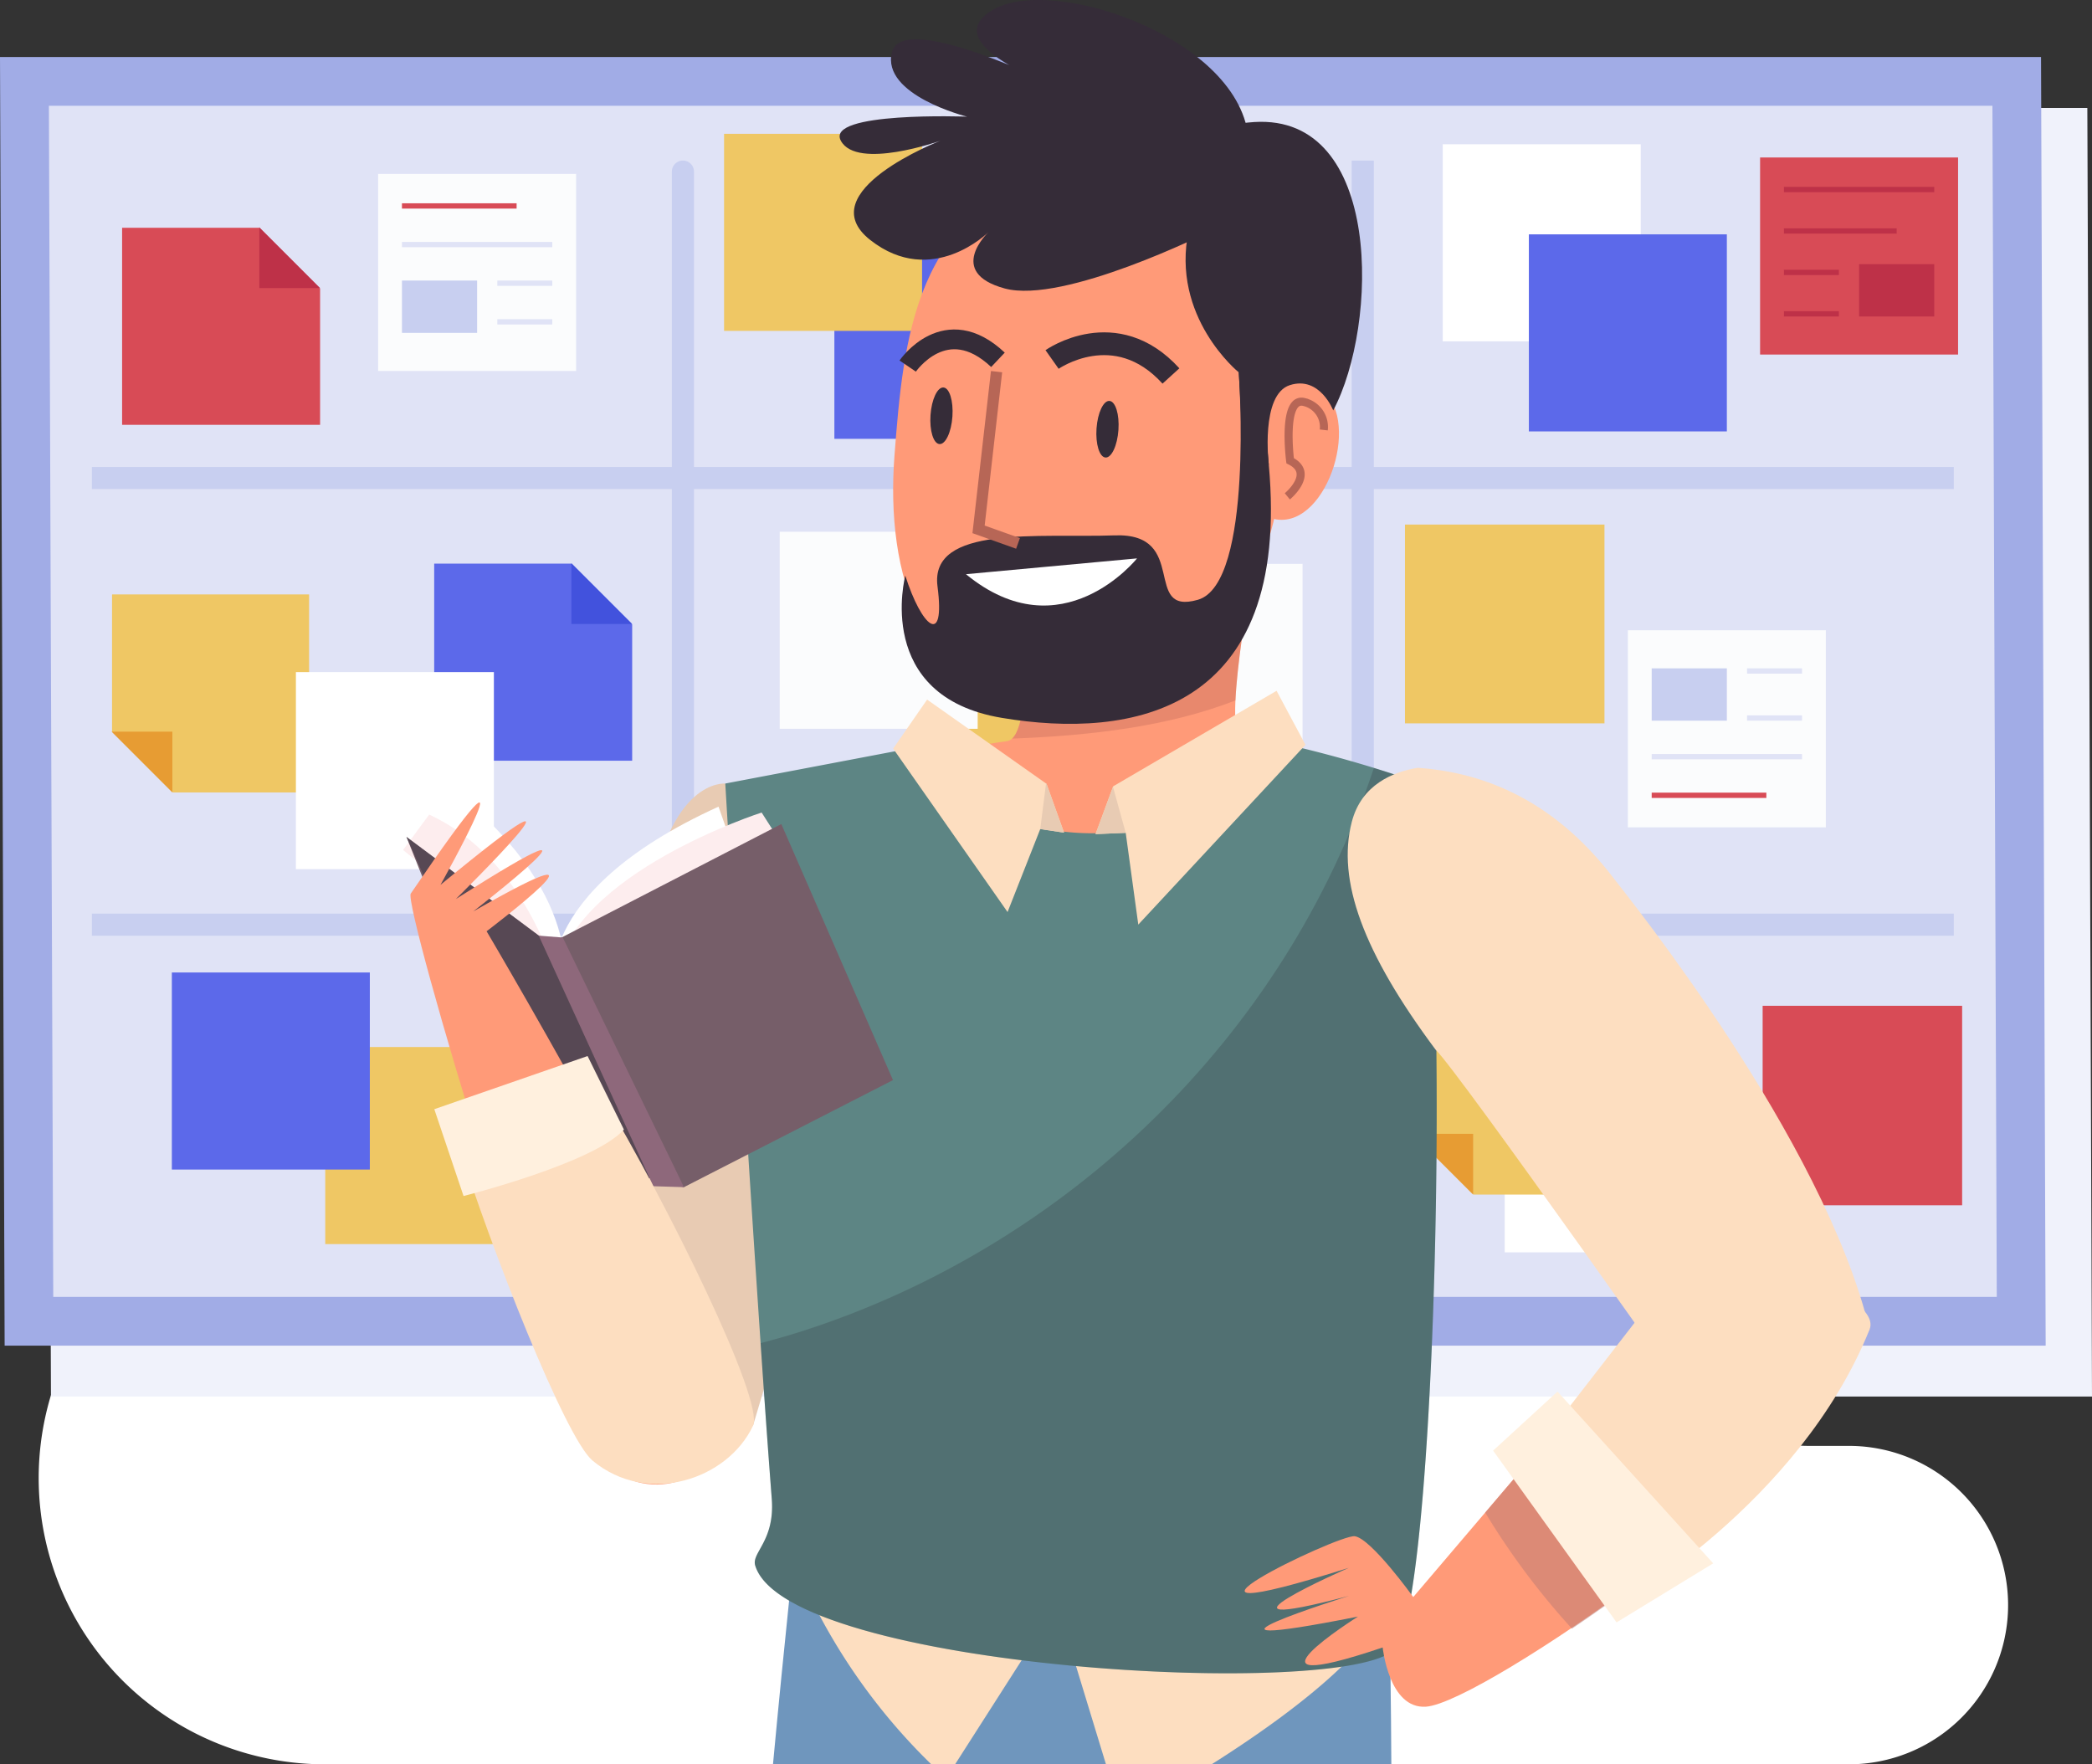 <svg xmlns="http://www.w3.org/2000/svg" width="498.349" height="420.28" viewBox="0 0 498.349 420.28">
  <rect x="0" y="0" width="498.349" height="420.28" fill="#333333" stroke="none"/>
  <g id="Grupo_7499" data-name="Grupo 7499" transform="translate(-332.561 -42.5)">
    <g id="Grupo_7457" data-name="Grupo 7457">
      <path id="Trazado_18497" data-name="Trazado 18497" d="M775.49,387.01c-.73-.05-1.46-.07-2.21-.08H763.3a37.782,37.782,0,0,1-32.89-19.42c-.31-.54-.6-1.1-.87-1.66a37.378,37.378,0,0,1-3.44-22.13v-.01a37.744,37.744,0,0,1,37.2-32h4.47c1.31,0,2.6-.07,3.88-.19a39.106,39.106,0,0,0-3.88-78.02H754.04a15.225,15.225,0,0,1,0-30.45h10.09a10.51,10.51,0,1,0,0-21.02H695.78a16.563,16.563,0,0,1-14.91-9.45,16.2,16.2,0,0,1-1.6-7.05v-.01a16.565,16.565,0,0,1,9.99-15.15,16.322,16.322,0,0,1,6.52-1.35h16.21a10.51,10.51,0,1,0,0-21.02H445.76a8.055,8.055,0,0,0,0,16.11h15.55a12.65,12.65,0,0,1,0,25.3H409.32a8.05,8.05,0,1,0,0,16.1h7.74a11.67,11.67,0,0,1,0,23.34H406.53a29.96,29.96,0,0,0-4.44,59.59,28.3,28.3,0,0,0,4.44.34h3.43c.13,0,.25,0,.38.01a28.292,28.292,0,0,1,11.15,2.41h.01a29.114,29.114,0,0,1,8.82,6.05,28.74,28.74,0,0,1,8.35,17.8c.08.84.12,1.7.12,2.56a28.679,28.679,0,0,1-.23,3.61,26.7,26.7,0,0,1-.97,4.57,27.949,27.949,0,0,1-2.84,6.47,28.4,28.4,0,0,1-3.17,4.36c-.41.46-.83.91-1.26,1.34-.38.38-.78.76-1.18,1.12a28.765,28.765,0,0,1-10.32,5.95,28.294,28.294,0,0,1-4.45,1.06c-.9.14-1.82.24-2.74.29-.55.03-1.11.05-1.67.05q-1.77,0-3.51.09a68.175,68.175,0,0,0,3.51,136.26H772.99a37.926,37.926,0,0,0,2.5-75.77ZM738.88,128a10.51,10.51,0,1,0,10.51,10.51A10.509,10.509,0,0,0,738.88,128ZM386.73,169.41a8.05,8.05,0,1,0,8.05,8.05A8.051,8.051,0,0,0,386.73,169.41Z" fill="#fff" fill-rule="evenodd"/>
    </g>
    <g id="Grupo_7477" data-name="Grupo 7477">
      <g id="Grupo_7461" data-name="Grupo 7461">
        <g id="Grupo_7458" data-name="Grupo 7458">
          <path id="Trazado_18498" data-name="Trazado 18498" d="M344.7,375.177H830.91L829.8,68.211H343.6Z" fill="#f0f2fb"/>
          <path id="Trazado_18499" data-name="Trazado 18499" d="M333.666,363.052H819.874L818.769,56.086H332.561Z" fill="#a1ace6"/>
          <path id="Trazado_18500" data-name="Trazado 18500" d="M345.245,351.439,344.209,67.7H807.191l1.036,283.74Z" fill="#e0e3f6"/>
        </g>
        <g id="Grupo_7459" data-name="Grupo 7459">
          <rect id="Rectángulo_1640" data-name="Rectángulo 1640" width="5.268" height="443.537" transform="translate(354.449 159.002) rotate(-90)" fill="#c8cff0"/>
          <rect id="Rectángulo_1641" data-name="Rectángulo 1641" width="5.268" height="443.537" transform="translate(354.449 265.404) rotate(-90)" fill="#c8cff0"/>
        </g>
        <g id="Grupo_7460" data-name="Grupo 7460">
          <path id="Trazado_18501" data-name="Trazado 18501" d="M495.247,338.39a2.636,2.636,0,0,1-2.637-2.631V83.379a2.634,2.634,0,0,1,5.268,0v252.38A2.631,2.631,0,0,1,495.247,338.39Z" fill="#c8cff0"/>
          <rect id="Rectángulo_1642" data-name="Rectángulo 1642" width="5.268" height="257.642" transform="translate(654.557 80.748)" fill="#c8cff0"/>
        </g>
      </g>
      <rect id="Rectángulo_1643" data-name="Rectángulo 1643" width="47.163" height="46.943" transform="translate(553.565 194.384)" fill="#efc764"/>
      <rect id="Rectángulo_1644" data-name="Rectángulo 1644" width="47.163" height="46.943" transform="translate(531.324 100.091)" fill="#5c69ea"/>
      <rect id="Rectángulo_1645" data-name="Rectángulo 1645" width="47.163" height="46.943" transform="translate(542.031 296.953)" fill="#5c69ea"/>
      <rect id="Rectángulo_1646" data-name="Rectángulo 1646" width="47.163" height="46.943" transform="translate(691.011 293.884)" fill="#fff"/>
      <rect id="Rectángulo_1647" data-name="Rectángulo 1647" width="47.163" height="46.943" transform="translate(676.248 76.866)" fill="#fff"/>
      <rect id="Rectángulo_1648" data-name="Rectángulo 1648" width="47.163" height="46.943" transform="translate(410.04 291.916)" fill="#efc764"/>
      <rect id="Rectángulo_1649" data-name="Rectángulo 1649" width="47.163" height="46.943" transform="translate(696.762 98.326)" fill="#5c69ea"/>
      <rect id="Rectángulo_1650" data-name="Rectángulo 1650" width="47.522" height="47.521" transform="translate(752.451 282.093)" fill="#d84b56"/>
      <rect id="Rectángulo_1651" data-name="Rectángulo 1651" width="47.163" height="46.943" transform="translate(518.296 169.168)" fill="#fbfcfd"/>
      <rect id="Rectángulo_1652" data-name="Rectángulo 1652" width="47.163" height="46.943" transform="translate(373.497 274.158)" fill="#5c69ea"/>
      <g id="Grupo_7462" data-name="Grupo 7462">
        <rect id="Rectángulo_1653" data-name="Rectángulo 1653" width="47.163" height="46.943" transform="translate(751.844 80.015)" fill="#d84b56"/>
        <rect id="Rectángulo_1654" data-name="Rectángulo 1654" width="13.091" height="1.263" transform="translate(757.521 116.623)" fill="#be3148"/>
        <rect id="Rectángulo_1655" data-name="Rectángulo 1655" width="13.091" height="1.263" transform="translate(757.521 106.754)" fill="#be3148"/>
        <rect id="Rectángulo_1656" data-name="Rectángulo 1656" width="17.905" height="12.465" transform="translate(775.426 105.421)" fill="#be3148"/>
        <rect id="Rectángulo_1657" data-name="Rectángulo 1657" width="26.857" height="1.263" transform="translate(757.521 96.885)" fill="#be3148"/>
        <rect id="Rectángulo_1658" data-name="Rectángulo 1658" width="35.81" height="1.263" transform="translate(757.521 87.016)" fill="#be3148"/>
      </g>
      <g id="Grupo_7463" data-name="Grupo 7463">
        <rect id="Rectángulo_1659" data-name="Rectángulo 1659" width="47.163" height="46.943" transform="translate(596.567 274.38)" fill="#d84b56"/>
        <rect id="Rectángulo_1660" data-name="Rectángulo 1660" width="13.091" height="1.263" transform="translate(602.244 310.988)" fill="#be3148"/>
        <rect id="Rectángulo_1661" data-name="Rectángulo 1661" width="13.091" height="1.263" transform="translate(602.244 301.119)" fill="#be3148"/>
        <rect id="Rectángulo_1662" data-name="Rectángulo 1662" width="17.905" height="12.465" transform="translate(620.149 299.786)" fill="#be3148"/>
        <rect id="Rectángulo_1663" data-name="Rectángulo 1663" width="26.858" height="1.263" transform="translate(602.244 291.25)" fill="#be3148"/>
        <rect id="Rectángulo_1664" data-name="Rectángulo 1664" width="35.81" height="1.263" transform="translate(602.244 281.381)" fill="#be3148"/>
      </g>
      <rect id="Rectángulo_1665" data-name="Rectángulo 1665" width="47.163" height="46.943" transform="translate(505.047 74.378)" fill="#efc764"/>
      <g id="Grupo_7464" data-name="Grupo 7464">
        <path id="Trazado_18502" data-name="Trazado 18502" d="M610.168,176.821l-14.48,14.48v32.463h47.163V176.821Z" fill="#fbfcfd"/>
        <path id="Trazado_18503" data-name="Trazado 18503" d="M610.168,191.191v-14.48l-14.48,14.48Z" fill="#c8cff0"/>
      </g>
      <g id="Grupo_7465" data-name="Grupo 7465">
        <path id="Trazado_18504" data-name="Trazado 18504" d="M394.332,96.76l14.48,14.479V143.7H361.648V96.76Z" fill="#d84b56"/>
        <path id="Trazado_18505" data-name="Trazado 18505" d="M394.332,111.13V96.65l14.48,14.48Z" fill="#be3148"/>
      </g>
      <g id="Grupo_7466" data-name="Grupo 7466">
        <path id="Trazado_18506" data-name="Trazado 18506" d="M359.25,216.788l14.48,14.48h32.464V184.1H359.25Z" fill="#efc764"/>
        <path id="Trazado_18507" data-name="Trazado 18507" d="M373.62,216.788H359.14l14.48,14.48Z" fill="#e79c33"/>
      </g>
      <g id="Grupo_7467" data-name="Grupo 7467">
        <path id="Trazado_18508" data-name="Trazado 18508" d="M669.117,312.59l14.48,14.48h32.464V279.907H669.117Z" fill="#efc764"/>
        <path id="Trazado_18509" data-name="Trazado 18509" d="M683.487,312.59h-14.48l14.48,14.48Z" fill="#e79c33"/>
      </g>
      <g id="Grupo_7468" data-name="Grupo 7468">
        <path id="Trazado_18510" data-name="Trazado 18510" d="M468.675,176.767l14.48,14.479V223.71H435.992V176.767Z" fill="#5c69ea"/>
        <path id="Trazado_18511" data-name="Trazado 18511" d="M468.675,191.137v-14.48l14.48,14.48Z" fill="#4252dd"/>
      </g>
      <rect id="Rectángulo_1666" data-name="Rectángulo 1666" width="47.163" height="46.943" transform="translate(403.049 202.601)" fill="#fff"/>
      <rect id="Rectángulo_1667" data-name="Rectángulo 1667" width="47.522" height="47.359" transform="translate(667.25 167.457)" fill="#efc764"/>
      <g id="Grupo_7470" data-name="Grupo 7470">
        <g id="Grupo_7469" data-name="Grupo 7469">
          <rect id="Rectángulo_1668" data-name="Rectángulo 1668" width="47.163" height="46.943" transform="translate(524.126 227.452)" fill="#fff"/>
          <rect id="Rectángulo_1669" data-name="Rectángulo 1669" width="18.631" height="1.263" transform="translate(546.982 264.06)" fill="#c8cff0"/>
          <rect id="Rectángulo_1670" data-name="Rectángulo 1670" width="18.631" height="1.263" transform="translate(546.982 254.191)" fill="#c8cff0"/>
          <path id="Trazado_18512" data-name="Trazado 18512" d="M535.834,252.858a6.033,6.033,0,0,1,6.044,6.03v.4a6.038,6.038,0,0,1-12.075,0v-.4A6.031,6.031,0,0,1,535.834,252.858Z" fill="#c8cff0"/>
          <rect id="Rectángulo_1671" data-name="Rectángulo 1671" width="35.81" height="1.263" transform="translate(529.803 244.322)" fill="#c8cff0"/>
          <rect id="Rectángulo_1672" data-name="Rectángulo 1672" width="35.81" height="1.263" transform="translate(529.803 234.453)" fill="#c8cff0"/>
        </g>
      </g>
      <g id="Grupo_7472" data-name="Grupo 7472">
        <g id="Grupo_7471" data-name="Grupo 7471">
          <path id="Trazado_18513" data-name="Trazado 18513" d="M569.854,125.888l14.48,14.48H616.8V93.2H569.854Z" fill="#fbfcfd"/>
          <path id="Trazado_18514" data-name="Trazado 18514" d="M584.224,125.888h-14.48l14.48,14.48Z" fill="#c8cff0"/>
        </g>
      </g>
      <g id="Grupo_7474" data-name="Grupo 7474">
        <g id="Grupo_7473" data-name="Grupo 7473">
          <rect id="Rectángulo_1673" data-name="Rectángulo 1673" width="47.163" height="46.943" transform="translate(720.344 192.639)" fill="#fbfcfd"/>
          <rect id="Rectángulo_1674" data-name="Rectángulo 1674" width="13.091" height="1.263" transform="translate(761.831 202.974) rotate(180)" fill="#e0e3f6"/>
          <rect id="Rectángulo_1675" data-name="Rectángulo 1675" width="13.091" height="1.263" transform="translate(748.739 212.913)" fill="#e0e3f6"/>
          <rect id="Rectángulo_1676" data-name="Rectángulo 1676" width="17.905" height="12.465" transform="translate(743.926 214.176) rotate(180)" fill="#c8cff0"/>
          <rect id="Rectángulo_1677" data-name="Rectángulo 1677" width="35.81" height="1.263" transform="translate(726.021 222.116)" fill="#e0e3f6"/>
          <rect id="Rectángulo_1678" data-name="Rectángulo 1678" width="27.316" height="1.263" transform="translate(726.021 231.318)" fill="#d84b56"/>
        </g>
      </g>
      <g id="Grupo_7476" data-name="Grupo 7476">
        <g id="Grupo_7475" data-name="Grupo 7475">
          <rect id="Rectángulo_1679" data-name="Rectángulo 1679" width="47.163" height="46.943" transform="translate(422.635 83.926)" fill="#fbfcfd"/>
          <rect id="Rectángulo_1680" data-name="Rectángulo 1680" width="13.091" height="1.263" transform="translate(451.03 118.534)" fill="#e0e3f6"/>
          <rect id="Rectángulo_1681" data-name="Rectángulo 1681" width="13.091" height="1.263" transform="translate(451.03 109.332)" fill="#e0e3f6"/>
          <rect id="Rectángulo_1682" data-name="Rectángulo 1682" width="17.905" height="12.465" transform="translate(446.216 121.797) rotate(180)" fill="#c8cff0"/>
          <rect id="Rectángulo_1683" data-name="Rectángulo 1683" width="35.81" height="1.263" transform="translate(428.311 100.129)" fill="#e0e3f6"/>
          <rect id="Rectángulo_1684" data-name="Rectángulo 1684" width="27.316" height="1.263" transform="translate(455.627 92.19) rotate(180)" fill="#d84b56"/>
        </g>
      </g>
    </g>
    <g id="Grupo_7498" data-name="Grupo 7498">
      <g id="Grupo_7483" data-name="Grupo 7483">
        <g id="Grupo_7481" data-name="Grupo 7481">
          <g id="Grupo_7478" data-name="Grupo 7478">
            <path id="Trazado_18515" data-name="Trazado 18515" d="M627.905,217.652c1.564,1.11,11.2,3.451,22.293,5.877-25.372,32.1-79.084,28.109-109.281.764,12.963-2.24,27.647-4.738,31.495-5.235,7.267-.937,3.3-39.839,3.3-39.839l56.154-5.624S623.941,214.84,627.905,217.652Z" fill="#ff9a78"/>
            <path id="Trazado_18516" data-name="Trazado 18516" d="M573.661,218.441c18.855-.685,37.36-2.908,53.2-9.086.6-12.83,5.005-35.76,5.005-35.76l-56.154,5.624S579.192,213.347,573.661,218.441Z" fill="#c66e5d" opacity="0.4"/>
          </g>
          <g id="Grupo_7479" data-name="Grupo 7479">
            <path id="Trazado_18517" data-name="Trazado 18517" d="M636.339,103.155s-15.912-28.133-50.918-19.743-37.659,39.979-39.781,67.618,5.909,58.27,38.461,57.207C608.507,207.44,650.13,197.918,636.339,103.155Z" fill="#ff9a78"/>
            <path id="Trazado_18518" data-name="Trazado 18518" d="M636.775,135.06s1.525-5.213,9.883-.186c10.6,6.376,2.363,33.17-9.994,31.37S636.775,135.06,636.775,135.06Z" fill="#ff9a78"/>
          </g>
          <g id="Grupo_7480" data-name="Grupo 7480">
            <path id="Trazado_18519" data-name="Trazado 18519" d="M631.337,71.57c-16.366,1.023-26.767,12.3-16.623,12.148-8.072,10.68,13.483,9.877,1.02,13.6-4.379,20.734,11.922,33.885,11.922,33.885l1.191,21.95,5.962.037s-2.065-16.716,5.046-18.958,10.3,6.035,10.3,6.035C660.935,120.009,662.027,69.652,631.337,71.57Z" fill="#352c38"/>
            <path id="Trazado_18520" data-name="Trazado 18520" d="M627.656,131.205s3.681,50.335-9.745,54.172-1.918-15.985-19.821-15.345-44.116-2.558-42.2,12.148-3.836,9.59-7.672-2.558c0,0-7.673,28.772,23.017,33.887s68.961-1.074,63.572-60.317.365-31.113.365-31.113Z" fill="#352c38"/>
            <path id="Trazado_18521" data-name="Trazado 18521" d="M620.468,97.784s-34.526,17.263-48.592,13.426-3.836-13.426-3.836-13.426S554.614,111.21,539.908,99.7s16.624-23.657,16.624-23.657-19.821,7.033-23.657,0,30.05-5.754,30.05-5.754-20.459-5.115-17.9-15.345,39.641,8.312,39.641,8.312-30.05-10.23-15.345-18.542,60.74,7.673,60.74,32.608S620.468,97.784,620.468,97.784Z" fill="#352c38"/>
          </g>
        </g>
        <g id="Grupo_7482" data-name="Grupo 7482">
          <path id="Trazado_18522" data-name="Trazado 18522" d="M583.182,128.133s15.071-10.638,28.317,3.928" fill="none" stroke="#352c38" stroke-miterlimit="10" stroke-width="5.428"/>
          <path id="Trazado_18523" data-name="Trazado 18523" d="M548.793,129.7s9.03-13.253,21.5-1.487" fill="none" stroke="#352c38" stroke-miterlimit="10" stroke-width="4.711"/>
          <path id="Trazado_18524" data-name="Trazado 18524" d="M569.958,131.031,565.67,168.6l9.4,3.349" fill="none" stroke="#b76656" stroke-miterlimit="10" stroke-width="2.685"/>
          <path id="Trazado_18525" data-name="Trazado 18525" d="M639.225,160.736s6.679-5.5.668-8.482c0,0-2-15.36,3.339-13.984a6.105,6.105,0,0,1,4.676,6.648" fill="none" stroke="#b76656" stroke-miterlimit="10" stroke-width="1.918"/>
          <path id="Trazado_18526" data-name="Trazado 18526" d="M562.668,179.279l40.751-3.763S585.493,198.05,562.668,179.279Z" fill="#fff"/>
        </g>
      </g>
      <g id="Grupo_7485" data-name="Grupo 7485">
        <g id="Grupo_7484" data-name="Grupo 7484">
          <path id="Trazado_18527" data-name="Trazado 18527" d="M554.41,462.78H516.7c1.39-14.91,2.7-28.03,3.84-38.99q.54-5.295,1.04-9.89c.12-1.12.23-2.21.35-3.26,1.61-15.1,2.63-23.58,2.63-23.58s125.31-82.59,136.67,1.17c.83,6.14,1.46,15.35,1.9,26.97.01.15.01.29.02.44.11,2.88.2,5.91.29,9.07q.15,5.49.27,11.52.045,2.97.1,6.08v.02c.09,6.45.15,13.29.19,20.45H554.41Z" fill="#6f96bd"/>
        </g>
      </g>
      <g id="Grupo_7497" data-name="Grupo 7497">
        <g id="Grupo_7489" data-name="Grupo 7489">
          <path id="Trazado_18528" data-name="Trazado 18528" d="M505.333,229.147s-13.7-1.253-18.013,29.437-10.549,108.372-10.549,108.372l35.163,15.181S530,321.881,531.916,314.688,505.333,229.147,505.333,229.147Z" fill="#e8cbb3"/>
          <path id="Trazado_18529" data-name="Trazado 18529" d="M554.41,462.78a143.335,143.335,0,0,1-26.64-35.51,124.555,124.555,0,0,1-6.19-13.37c-.78-2-1.14-3.13-1.14-3.13s.52-.05,1.49-.13c12.05-1.05,93.73-7.77,127.89-.55,6.31,1.33,11,3.14,13.33,5.55a5.18,5.18,0,0,1,1.61,4.27,16.614,16.614,0,0,1-1.32,4.8c-1.72,4.07-4.96,8.36-9.12,12.64l-.01.01c-.7.73-1.42,1.45-2.18,2.18-8.79,8.47-20.7,16.77-30.94,23.24H596.02l-7.13-23.39-4.47-14.67L575.93,438l-15.85,24.78Z" fill="#fddec0"/>
          <g id="Grupo_7486" data-name="Grupo 7486">
            <path id="Trazado_18530" data-name="Trazado 18530" d="M516.405,399.517c-3.882-49.859-11.072-170.37-11.072-170.37l46.881-8.912c10.682,11.75,18.09,18.734,34.286,20.429,20.083,2.1,41.7-5.858,50.705-21.232a294.925,294.925,0,0,1,31.293,8.8c10.127,3.193,7.433,194.711-3.6,207.022s-144.586,4.929-152.4-19.717C511.393,412.4,517.2,409.7,516.405,399.517Z" fill="#5d8584"/>
            <path id="Trazado_18531" data-name="Trazado 18531" d="M516.405,399.517c-.78-10.019-1.694-22.893-2.656-37.067,3.551-.927,7.095-1.934,10.621-3.081,61.891-20.142,114.117-69.252,135.469-133.932,2.974.937,5.511,1.8,8.659,2.8,10.127,3.193,7.433,194.711-3.6,207.022s-144.586,4.929-152.4-19.717C511.393,412.4,517.2,409.7,516.405,399.517Z" fill="#252028" opacity="0.2"/>
          </g>
          <g id="Grupo_7488" data-name="Grupo 7488">
            <path id="Trazado_18532" data-name="Trazado 18532" d="M545.328,220.83l27.25,38.928,7.786-19.764,5.672.85-4.175-11.63-28.448-20.063Z" fill="#fddec0"/>
            <path id="Trazado_18533" data-name="Trazado 18533" d="M593.539,241.193l4.192-11.379,38.928-22.758,6.887,12.876L603.72,262.753l-2.995-21.86Z" fill="#fddec0"/>
            <g id="Grupo_7487" data-name="Grupo 7487">
              <path id="Trazado_18534" data-name="Trazado 18534" d="M581.743,229.131l-1.379,10.863,5.672.85-4.175-11.63Z" fill="#e8cbb3"/>
              <path id="Trazado_18535" data-name="Trazado 18535" d="M593.539,241.193l7.187-.3-3.036-10.968Z" fill="#e8cbb3"/>
            </g>
          </g>
        </g>
        <g id="Grupo_7493" data-name="Grupo 7493">
          <g id="Grupo_7490" data-name="Grupo 7490">
            <path id="Trazado_18536" data-name="Trazado 18536" d="M466.58,279.455s6.853-22.345-25.486-48.291l-4.9,13.176Z" fill="#fff"/>
            <path id="Trazado_18537" data-name="Trazado 18537" d="M464.962,274.762S457.754,247.1,434.8,236.546l-6.224,8.424Z" fill="#fdedee"/>
            <path id="Trazado_18538" data-name="Trazado 18538" d="M464.506,278.633s-6.357-23.256,39.218-43.976l4.881,13.847Z" fill="#fff"/>
            <path id="Trazado_18539" data-name="Trazado 18539" d="M518.965,243.838l-4.971-7.78s-44.856,14.341-49.032,38.7Z" fill="#fdedee"/>
            <path id="Trazado_18540" data-name="Trazado 18540" d="M429.385,241.86l34.1,25.437,55.2-28.494,26.6,60.992-49.788,25.5-8.1-2.162-23.01,6.619Z" fill="#765e69"/>
            <path id="Trazado_18541" data-name="Trazado 18541" d="M429.385,241.86l34.1,25.437,32.019,58-8.1-2.162-19.621,5.2Z" fill="#433947" opacity="0.6"/>
            <path id="Trazado_18542" data-name="Trazado 18542" d="M460.9,265.384l5.726.452,28.877,59.46-7.31-.223Z" fill="#8e687b"/>
          </g>
          <g id="Grupo_7492" data-name="Grupo 7492">
            <path id="Trazado_18543" data-name="Trazado 18543" d="M430.4,255.375c-1.724,3.046,33.965,123.641,45.107,134.814s26.65,5.363,31.228-7.075-58.258-118.776-58.258-118.776,35.485-26.853-3.2-4.709c0,0,39.641-30.776-4.123-2.971,0,0,39.928-39.313-3.667-3.369C437.492,253.289,462.865,207.754,430.4,255.375Z" fill="#ff9a78"/>
            <g id="Grupo_7491" data-name="Grupo 7491">
              <path id="Trazado_18544" data-name="Trazado 18544" d="M475.8,302.944c15.825,26.408,38.91,73.3,36.139,79.193-6.011,12.781-25.078,19.23-38.23,8.291-6.474-5.385-24.22-50.55-31.938-75.26C453.279,311.536,464.636,307.492,475.8,302.944Z" fill="#fddec0"/>
              <path id="Trazado_18545" data-name="Trazado 18545" d="M442.984,327.407s31.025-7.809,38.2-15.829l-8.653-17.517-36.512,12.663Z" fill="#fff0de"/>
            </g>
          </g>
        </g>
        <g id="Grupo_7496" data-name="Grupo 7496">
          <g id="Grupo_7494" data-name="Grupo 7494">
            <path id="Trazado_18546" data-name="Trazado 18546" d="M729.871,355.176l-5.073,2.473-55.576,65.29s-10.006-13.928-13.926-14.488-56.107,24.751-1.415,7.521c0,0-38.573,16.884.073,6.681,0,0-46.743,14.6,2.1,4.938,0,0-31.926,20.108,5.884,7.356,0,0,1.471,14.711,10.31,14.108,13.773-.939,93.334-57.45,90.107-69.511S729.871,355.176,729.871,355.176Z" fill="#ff9a78"/>
            <path id="Trazado_18547" data-name="Trazado 18547" d="M686.357,402.809l38.441-45.16,5.073-2.473s29.253,12.307,32.48,24.368c2.033,7.6-28.786,33.036-55.321,50.931A176.446,176.446,0,0,1,686.357,402.809Z" fill="#ba7b75" opacity="0.5"/>
          </g>
          <g id="Grupo_7495" data-name="Grupo 7495">
            <path id="Trazado_18548" data-name="Trazado 18548" d="M723.736,333.075s58.55,15.315,54.181,26.145c-16.789,41.623-60.036,65.758-60.036,65.758l-24.238-30.867,31.06-40.078Z" fill="#fddec0"/>
            <path id="Trazado_18549" data-name="Trazado 18549" d="M688.241,388.055l29.411,40.919,23.017-14.066-37.083-40.919Z" fill="#fff0de"/>
            <path id="Trazado_18550" data-name="Trazado 18550" d="M717.164,251.971c-15.454-20.424-33.292-25.607-46.843-26.574-5.845.952-13.431,3.948-15.743,12.9-3.589,13.908,2.709,31.12,19.949,54.225,5.441,5.2,63.79,88.19,70.975,98.511,22.644-8.562,19.872-17.761,32.415-31.818C767,313.774,720.045,255.778,717.164,251.971Z" fill="#fddec0"/>
          </g>
        </g>
      </g>
      <path id="Trazado_18551" data-name="Trazado 18551" d="M598.989,144.929c-.261,3.723-1.64,6.659-3.081,6.559s-2.4-3.2-2.138-6.924,1.64-6.659,3.081-6.558S599.249,141.206,598.989,144.929Z" fill="#352c38"/>
      <path id="Trazado_18552" data-name="Trazado 18552" d="M559.443,141.726c-.26,3.723-1.639,6.659-3.08,6.559s-2.4-3.2-2.138-6.924,1.64-6.659,3.081-6.558S559.7,138,559.443,141.726Z" fill="#352c38"/>
    </g>
  </g>
</svg>
